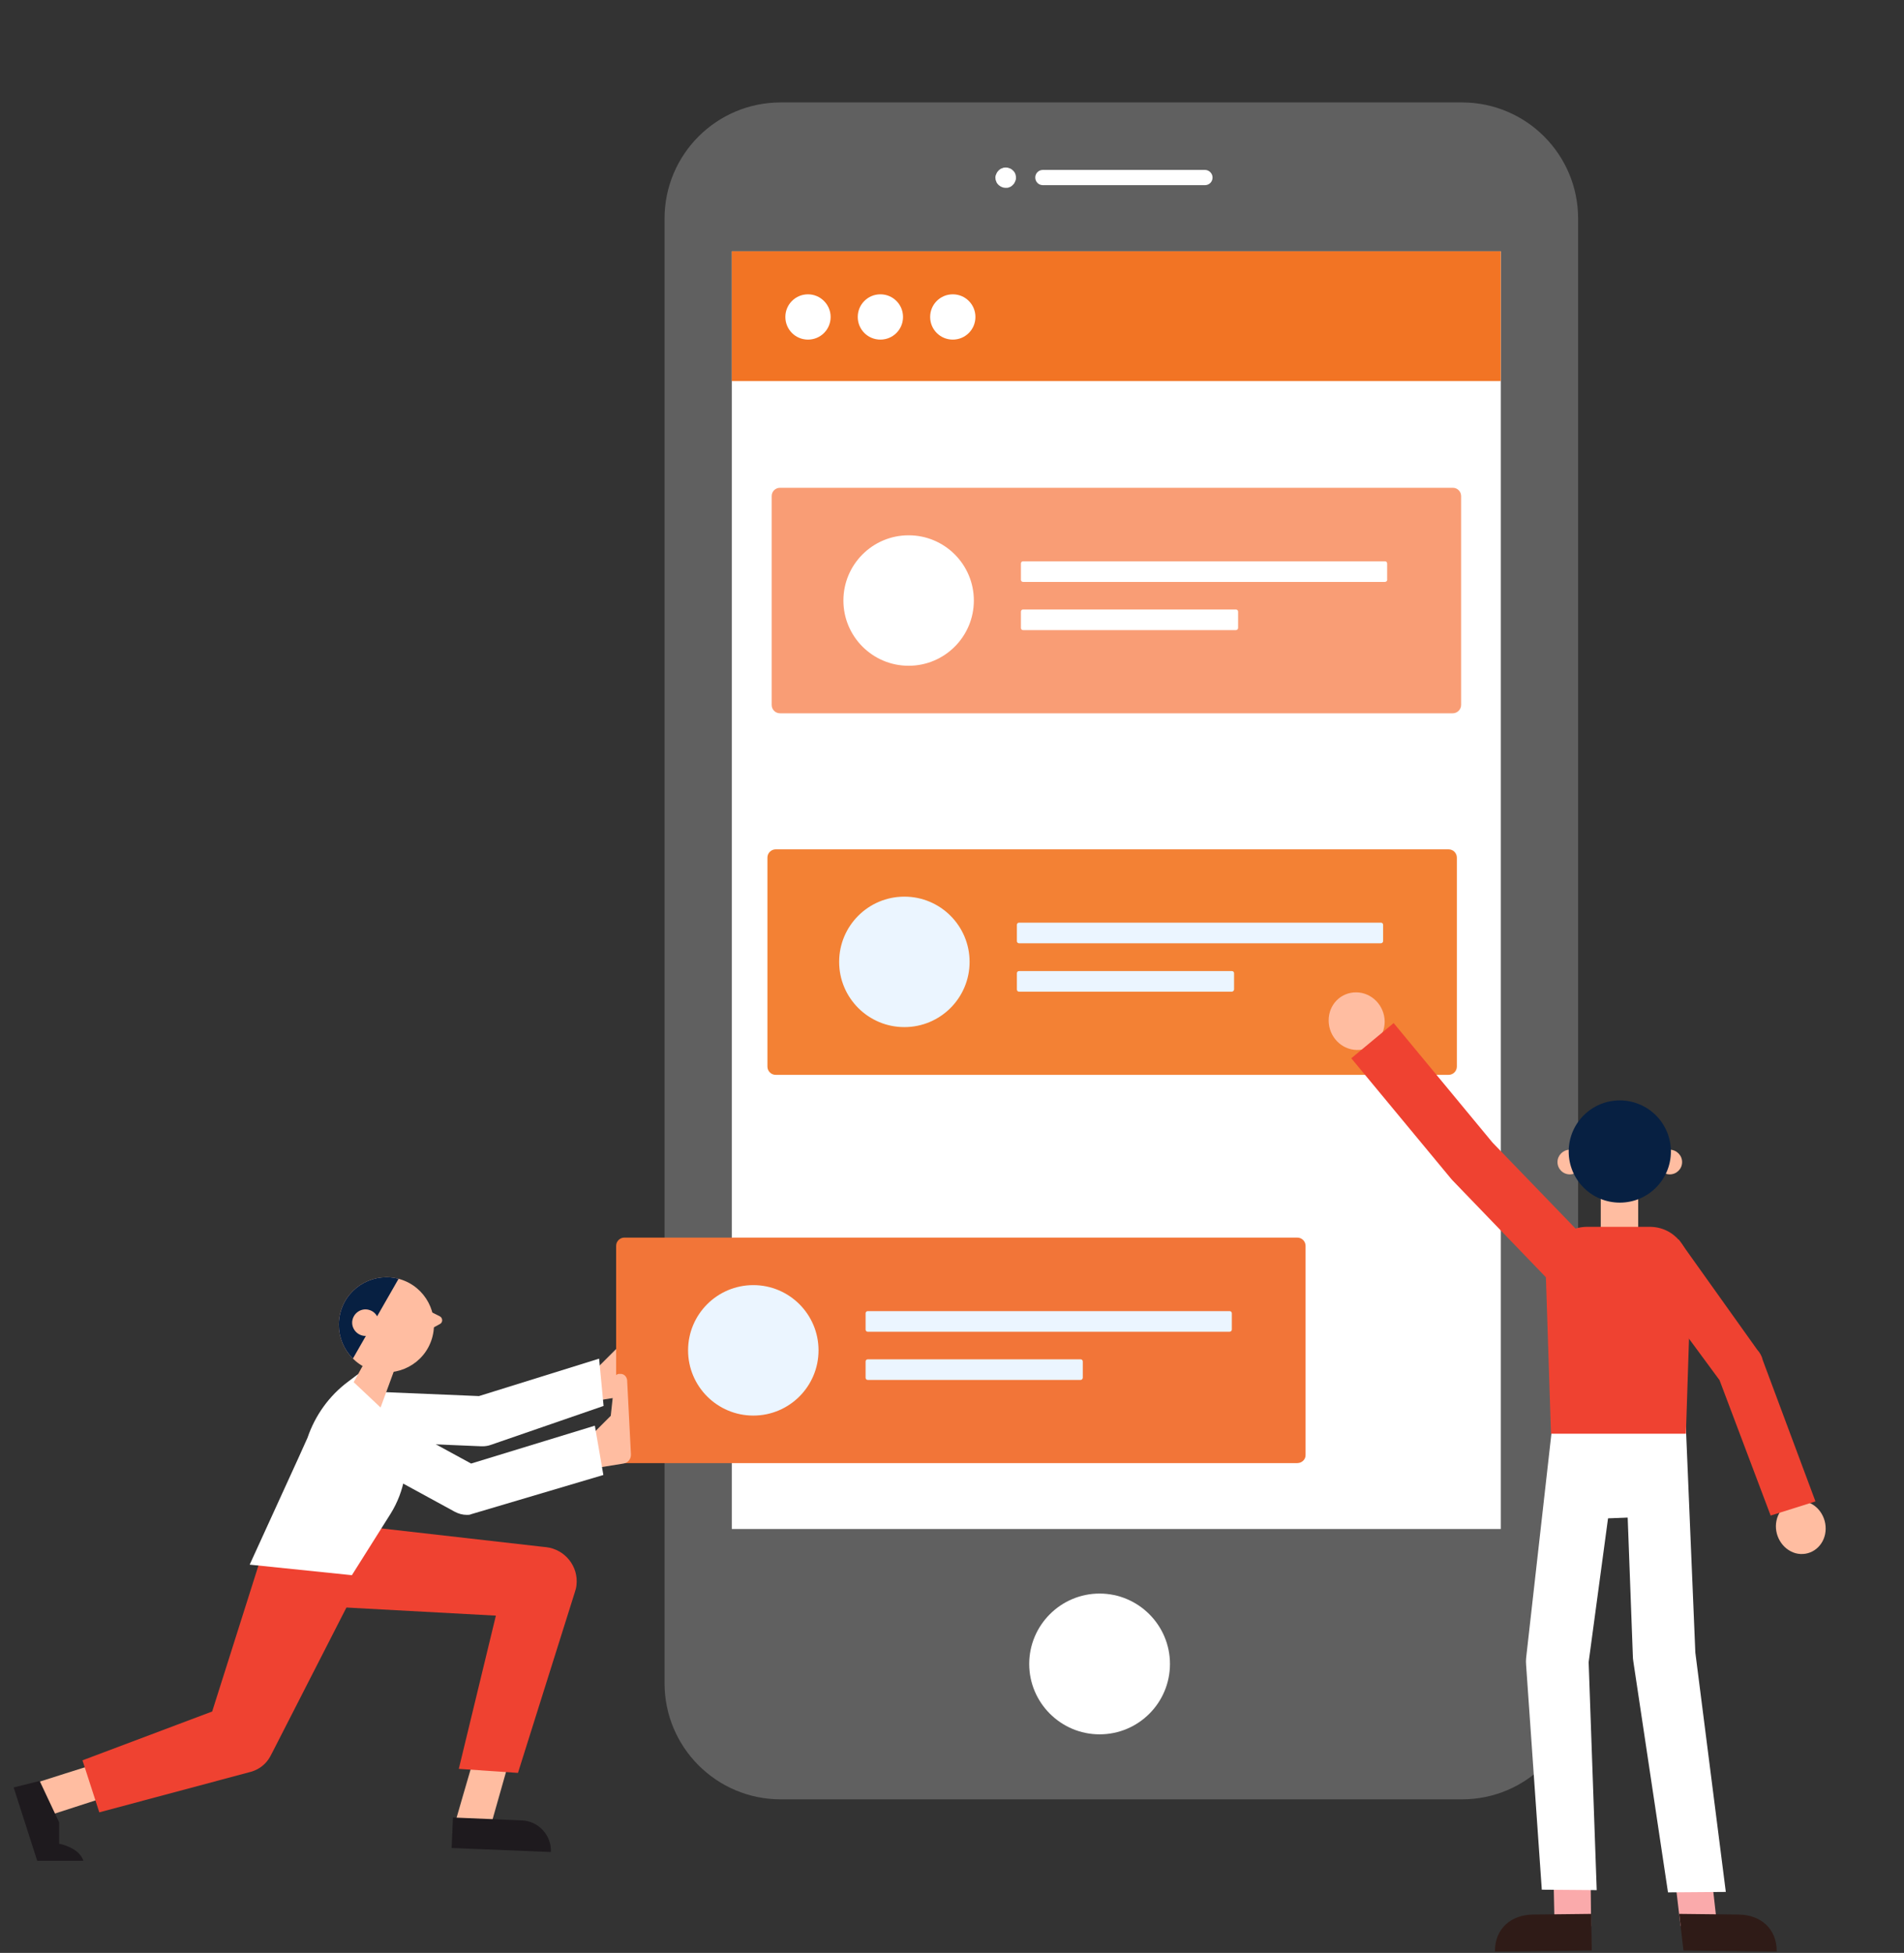 <?xml version="1.0" encoding="utf-8"?>
<!-- Generator: Adobe Illustrator 22.0.1, SVG Export Plug-In . SVG Version: 6.00 Build 0)  -->
<svg version="1.1" id="Layer_1" xmlns="http://www.w3.org/2000/svg" xmlns:xlink="http://www.w3.org/1999/xlink" x="0px" y="0px"
	 viewBox="0 0 849.5 871.2" style="enable-background:new 0 0 849.5 871.2;" xml:space="preserve">
<rect x="0" y="0" width="849.5" height="871.2" fill="#333333" stroke="none"/>
<style type="text/css">
	.st0{fill:#FFBDA1;}
	.st1{fill:#606060;}
	.st2{fill:#FFFFFF;}
	.st3{fill:#F27424;}
	.st4{fill:#F27538;}
	.st5{fill:#1E1A1E;}
	.st6{fill:#EF4231;}
	.st7{clip-path:url(#SVGID_2_);fill:#072042;}
	.st8{fill:#EBF5FF;}
	.st9{fill:#F99D75;}
	.st10{fill:#F38134;}
	.st11{fill:#FAAAAB;}
	.st12{fill:#2F1B17;}
	.st13{fill:#072042;}
</style>
<path class="st0" d="M263.9,612.8l11.7-11.7l1.7-15.8c0.1-1.5,0.4-2.7,1.9-2.9l0.8,0c1.4,0,2.6,1,2.9,2.7l1.7,33.2
	c0.1,2-1.3,3.8-3.3,4.1l-15.5,2.5L263.9,612.8z"/>
<path class="st1" d="M652.3,45.7h-304c-28.6,0-51.8,23.2-51.8,51.8v653.4c0,28.6,23.2,51.8,51.8,51.8h304
	c28.6,0,51.8-23.2,51.8-51.8V97.5C704.1,68.9,680.9,45.7,652.3,45.7z"/>
<path class="st2" d="M490.6,773.7c-17.3,0-31.4-14.1-31.4-31.4s14.1-31.4,31.4-31.4s31.4,14.1,31.4,31.4S508,773.7,490.6,773.7z"/>
<g>
	<g>
		<path class="st2" d="M537.6,75.8h-72.3c-1.9,0-3.4,1.5-3.4,3.4c0,1.9,1.5,3.4,3.4,3.4h72.3c1.9,0,3.4-1.5,3.4-3.4
			C541,77.4,539.5,75.8,537.6,75.8z"/>
		<path class="st2" d="M448.7,83.8c-1.2,0-2.3-0.5-3.2-1.3c-0.2-0.2-0.4-0.5-0.6-0.7c-0.2-0.2-0.3-0.5-0.4-0.8
			c-0.1-0.3-0.2-0.5-0.3-0.8c0-0.3-0.1-0.6-0.1-0.9c0-0.3,0-0.6,0.1-0.9c0.1-0.3,0.2-0.6,0.3-0.8c0.1-0.3,0.3-0.5,0.4-0.8
			c0.2-0.2,0.4-0.5,0.6-0.7c0.2-0.2,0.4-0.4,0.7-0.6c0.2-0.2,0.5-0.3,0.8-0.4c0.3-0.1,0.5-0.2,0.8-0.3c0.6-0.1,1.2-0.1,1.8,0
			c0.3,0.1,0.6,0.2,0.9,0.3c0.3,0.1,0.5,0.2,0.8,0.4c0.2,0.2,0.5,0.4,0.7,0.6c0.2,0.2,0.4,0.4,0.6,0.7c0.2,0.3,0.3,0.5,0.4,0.8
			c0.1,0.3,0.2,0.6,0.2,0.8c0.1,0.3,0.1,0.6,0.1,0.9c0,0.3,0,0.6-0.1,0.9c-0.1,0.3-0.2,0.6-0.3,0.8c-0.1,0.3-0.3,0.5-0.4,0.8
			c-0.2,0.2-0.4,0.5-0.6,0.7c-0.2,0.2-0.5,0.4-0.7,0.6c-0.3,0.2-0.5,0.3-0.8,0.4c-0.3,0.1-0.6,0.2-0.9,0.3
			C449.3,83.7,449,83.8,448.7,83.8z"/>
	</g>
</g>
<rect x="326.5" y="112.1" class="st2" width="343.1" height="570"/>
<rect x="326.5" y="112.1" class="st3" width="343.1" height="57.9"/>
<g>
	<path class="st2" d="M370.6,141.4c0,5.6-4.5,10.1-10.1,10.1c-5.6,0-10.1-4.5-10.1-10.1c0-5.6,4.5-10.1,10.1-10.1
		C366,131.3,370.6,135.8,370.6,141.4z"/>
	<path class="st2" d="M402.9,141.4c0,5.6-4.5,10.1-10.1,10.1c-5.6,0-10.1-4.5-10.1-10.1c0-5.6,4.5-10.1,10.1-10.1
		C398.4,131.3,402.9,135.8,402.9,141.4z"/>
	<path class="st2" d="M435.2,141.4c0,5.6-4.5,10.1-10.1,10.1c-5.6,0-10.1-4.5-10.1-10.1c0-5.6,4.5-10.1,10.1-10.1
		C430.7,131.3,435.2,135.8,435.2,141.4z"/>
</g>
<path class="st4" d="M578.8,652.7H278.6c-2.1,0-3.7-1.7-3.7-3.7v-93.2c0-2.1,1.7-3.7,3.7-3.7h300.2c2.1,0,3.7,1.7,3.7,3.7V649
	C582.6,651,580.9,652.7,578.8,652.7z"/>
<path class="st0" d="M260.8,643.3l11.7-11.7l1.7-15.8c0.1-1.5,0.4-2.7,1.9-2.9l0.8,0c1.4,0,2.6,1,2.9,2.7l1.7,33.2
	c0.1,2-1.3,3.8-3.3,4.1l-15.5,2.5L260.8,643.3z"/>
<g>
	<path class="st0" d="M201.8,817.5c0.3-1.2,9-31,9-31l15.9,0.7l-8.8,31L201.8,817.5z"/>
	<path class="st5" d="M245.8,826.2l-44.3-1.8l0.6-13.6l30.6,1.3C240.2,812.3,246.1,818.7,245.8,826.2L245.8,826.2z"/>
</g>
<path class="st0" d="M13.2,796.3c1.1-0.5,30.7-9.8,30.7-9.8l8.2,13.6L21.5,810L13.2,796.3z"/>
<path class="st6" d="M142.6,678.7l99.2,11.3l1.9,0.2c8.4,1,14.5,8.6,13.5,17c-0.1,1-0.4,2.1-0.7,3l-25.4,80.7l-26.4-1.8l21.2-87.6
	l14.8,20.3l-99.7-5.4L142.6,678.7z"/>
<path class="st6" d="M160.1,706.3l-38.5,75.3l-1.1,2.1c-1.9,3.4-5,5.7-8.5,6.7l-67.7,18.1l-7.5-23.2l65.6-24.7l-9.6,8.8l25.9-81.7
	L160.1,706.3z"/>
<path class="st5" d="M17.7,794.5l8.7,18.5v9.5c0,0,8.9,1.6,10.8,7.6H16.6L6.1,797.4L17.7,794.5z"/>
<path class="st2" d="M215.3,645.2c-0.2,0-0.3,0-0.5,0l-52.3-2.2l1-22.3l50.2,2.1l53.6-16.7l2,21.1l-50.4,17.4
	C217.8,645,216.5,645.2,215.3,645.2z"/>
<path class="st2" d="M161.7,614.1l-1.8-1.2l-4.5,3.4c-8.5,6.3-14.8,15.1-18.2,25.1l-4.1,9.1l-21.7,47.5l45.6,4.7l17.2-27.3
	C187.1,654.8,181.6,627.8,161.7,614.1z"/>
<g>
	<polygon class="st0" points="163.7,605.9 157.8,616.6 169.8,627.9 177.8,606.1 	"/>
	<g>
		<path class="st0" d="M196.2,587.2l-4.8-2.4l-3.2,6.3l4.7,1.4l3.3-1.8C197.7,590,197.6,587.9,196.2,587.2z"/>
		<g>
			<defs>
				<path id="SVGID_1_" d="M192.7,597.2c-3.4,11.2-15.3,17.5-26.5,14.1c-11.2-3.4-17.5-15.3-14.1-26.5c3.4-11.2,15.3-17.5,26.5-14.1
					C189.8,574.1,196.1,586,192.7,597.2z"/>
			</defs>
			<use xlink:href="#SVGID_1_"  style="overflow:visible;fill:#FFBDA1;"/>
			<clipPath id="SVGID_2_">
				<use xlink:href="#SVGID_1_"  style="overflow:visible;"/>
			</clipPath>
			<polygon class="st7" points="181.2,564.6 153.2,613.5 145.8,577 			"/>
		</g>
		<path class="st0" d="M168.7,591.8c-1,3.1-4.3,4.9-7.4,3.9c-3.1-1-4.9-4.3-3.9-7.4c1-3.1,4.3-4.9,7.4-3.9
			C167.9,585.3,169.7,588.7,168.7,591.8z"/>
	</g>
</g>
<path class="st2" d="M208.3,675.8c-1.9,0-3.7-0.5-5.4-1.4l-58.1-31.7l10.7-19.6l54.7,29.8l55.2-16.9l3.8,22l-59,17.5
	C209.6,675.8,209,675.8,208.3,675.8z"/>
<g>
	<g>
		<path class="st8" d="M548.6,594.1H387.2c-0.6,0-1-0.4-1-1v-7.2c0-0.6,0.4-1,1-1h161.4c0.6,0,1,0.4,1,1v7.2
			C549.6,593.6,549.2,594.1,548.6,594.1z"/>
		<path class="st8" d="M482.1,615.6h-94.9c-0.6,0-1-0.4-1-1v-7.2c0-0.6,0.4-1,1-1h94.9c0.6,0,1,0.4,1,1v7.2
			C483.1,615.2,482.6,615.6,482.1,615.6z"/>
	</g>
	<circle class="st8" cx="336.1" cy="602.4" r="29.1"/>
</g>
<path class="st9" d="M648.2,318.2H348c-2.1,0-3.7-1.7-3.7-3.7v-93.2c0-2.1,1.7-3.7,3.7-3.7h300.2c2.1,0,3.7,1.7,3.7,3.7v93.2
	C651.9,316.5,650.2,318.2,648.2,318.2z"/>
<g>
	<g>
		<path class="st2" d="M617.9,259.6H456.5c-0.6,0-1-0.4-1-1v-7.2c0-0.6,0.4-1,1-1h161.4c0.6,0,1,0.4,1,1v7.2
			C619,259.1,618.5,259.6,617.9,259.6z"/>
		<path class="st2" d="M551.4,281.1h-94.9c-0.6,0-1-0.4-1-1v-7.2c0-0.6,0.4-1,1-1h94.9c0.6,0,1,0.4,1,1v7.2
			C552.4,280.6,552,281.1,551.4,281.1z"/>
	</g>
	<circle class="st2" cx="405.4" cy="267.9" r="29.1"/>
</g>
<path class="st10" d="M646.3,479.5H346.1c-2.1,0-3.7-1.7-3.7-3.7v-93.2c0-2.1,1.7-3.7,3.7-3.7h300.2c2.1,0,3.7,1.7,3.7,3.7v93.2
	C650,477.8,648.4,479.5,646.3,479.5z"/>
<g>
	<g>
		<path class="st8" d="M616.1,420.8H454.7c-0.6,0-1-0.4-1-1v-7.2c0-0.6,0.4-1,1-1h161.4c0.6,0,1,0.4,1,1v7.2
			C617.1,420.4,616.6,420.8,616.1,420.8z"/>
		<path class="st8" d="M549.6,442.4h-94.9c-0.6,0-1-0.4-1-1v-7.2c0-0.6,0.4-1,1-1h94.9c0.6,0,1,0.4,1,1v7.2
			C550.6,441.9,550.1,442.4,549.6,442.4z"/>
	</g>
	<circle class="st8" cx="403.5" cy="429.1" r="29.1"/>
</g>
<path class="st0" d="M805.8,669.9c-6-1.6-11.9,2.2-13.2,8.5c-1.3,6.3,2.5,12.8,8.5,14.5c6,1.6,11.9-2.2,13.2-8.5
	C815.6,678,811.8,671.5,805.8,669.9z"/>
<g>
	<path class="st0" d="M605.2,442.7c6.9,0.1,12.5,5.9,12.6,13c0,7.1-5.5,12.8-12.4,12.7c-6.9-0.1-12.5-5.9-12.6-13
		C592.7,448.2,598.2,442.6,605.2,442.7z"/>
</g>
<polygon class="st11" points="693.6,859.8 709.9,859.2 709.6,830.5 693,831.2 "/>
<path class="st12" d="M667,870.6l43.2-0.5l-0.3-16.3l-26,0.3C674.5,854.2,666.9,860.1,667,870.6L667,870.6z"/>
<polygon class="st11" points="766.2,859.8 749.8,859.2 746.4,830.5 763,831.2 "/>
<path class="st12" d="M792.7,870.6l-41.6-0.5l-1.9-16.3l26.6,0.3C785.2,854.2,792.8,860.1,792.7,870.6L792.7,870.6z"/>
<g>
	<g>
		<polygon class="st2" points="692.5,636.8 720.8,635.7 723.8,635.6 752.1,634.6 752.5,676 694.6,678.2 		"/>
	</g>
	<path class="st2" d="M744.2,844.2L770,844l-13.6-106.8l-4.3-102.7l-27.3,4.5l3.7,99.2c0,1.1,0.1,2.3,0.3,3.4L744.2,844.2z"/>
	<path class="st2" d="M687.9,843l24.5,0.2l-3.6-101.7l13.7-101.6l-30-3.1l-11.6,102.9c-0.1,1-0.1,2,0,3.1L687.9,843z"/>
</g>
<rect x="714.2" y="531.9" class="st0" width="16.7" height="22.4"/>
<g>
	<path class="st0" d="M705.9,518.4c0,3.1-2.5,5.5-5.5,5.5c-3.1,0-5.5-2.5-5.5-5.5s2.5-5.5,5.5-5.5
		C703.4,512.9,705.9,515.4,705.9,518.4z"/>
	<path class="st0" d="M750.5,518.4c0,3.1-2.5,5.5-5.5,5.5c-3.1,0-5.5-2.5-5.5-5.5s2.5-5.5,5.5-5.5
		C748,512.9,750.5,515.4,750.5,518.4z"/>
	<circle class="st13" cx="722.7" cy="513.7" r="22.8"/>
</g>
<path class="st6" d="M752.2,639.6H692l-2.3-70.8c0-11.9,7.4-21.5,18.5-21.5H736c11.1,0,18.5,9.6,18.5,21.5L752.2,639.6z"/>
<path class="st6" d="M790,676.1l-22.8-60.4L728,562.5L749,553l35,49.1c1.2,1.3,2.1,2.9,2.5,4.7l23.5,63L790,676.1z"/>
<path class="st6" d="M693.1,573.3l-45.2-46.9c-0.2-0.2-0.4-0.5-0.6-0.7l-44.4-53.6l18.9-15.7l44.1,53.3l44.9,46.5L693.1,573.3z"/>
<g>
</g>
<g>
</g>
<g>
</g>
<g>
</g>
<g>
</g>
<g>
</g>
<g>
</g>
<g>
</g>
<g>
</g>
<g>
</g>
<g>
</g>
<g>
</g>
<g>
</g>
<g>
</g>
<g>
</g>
</svg>
